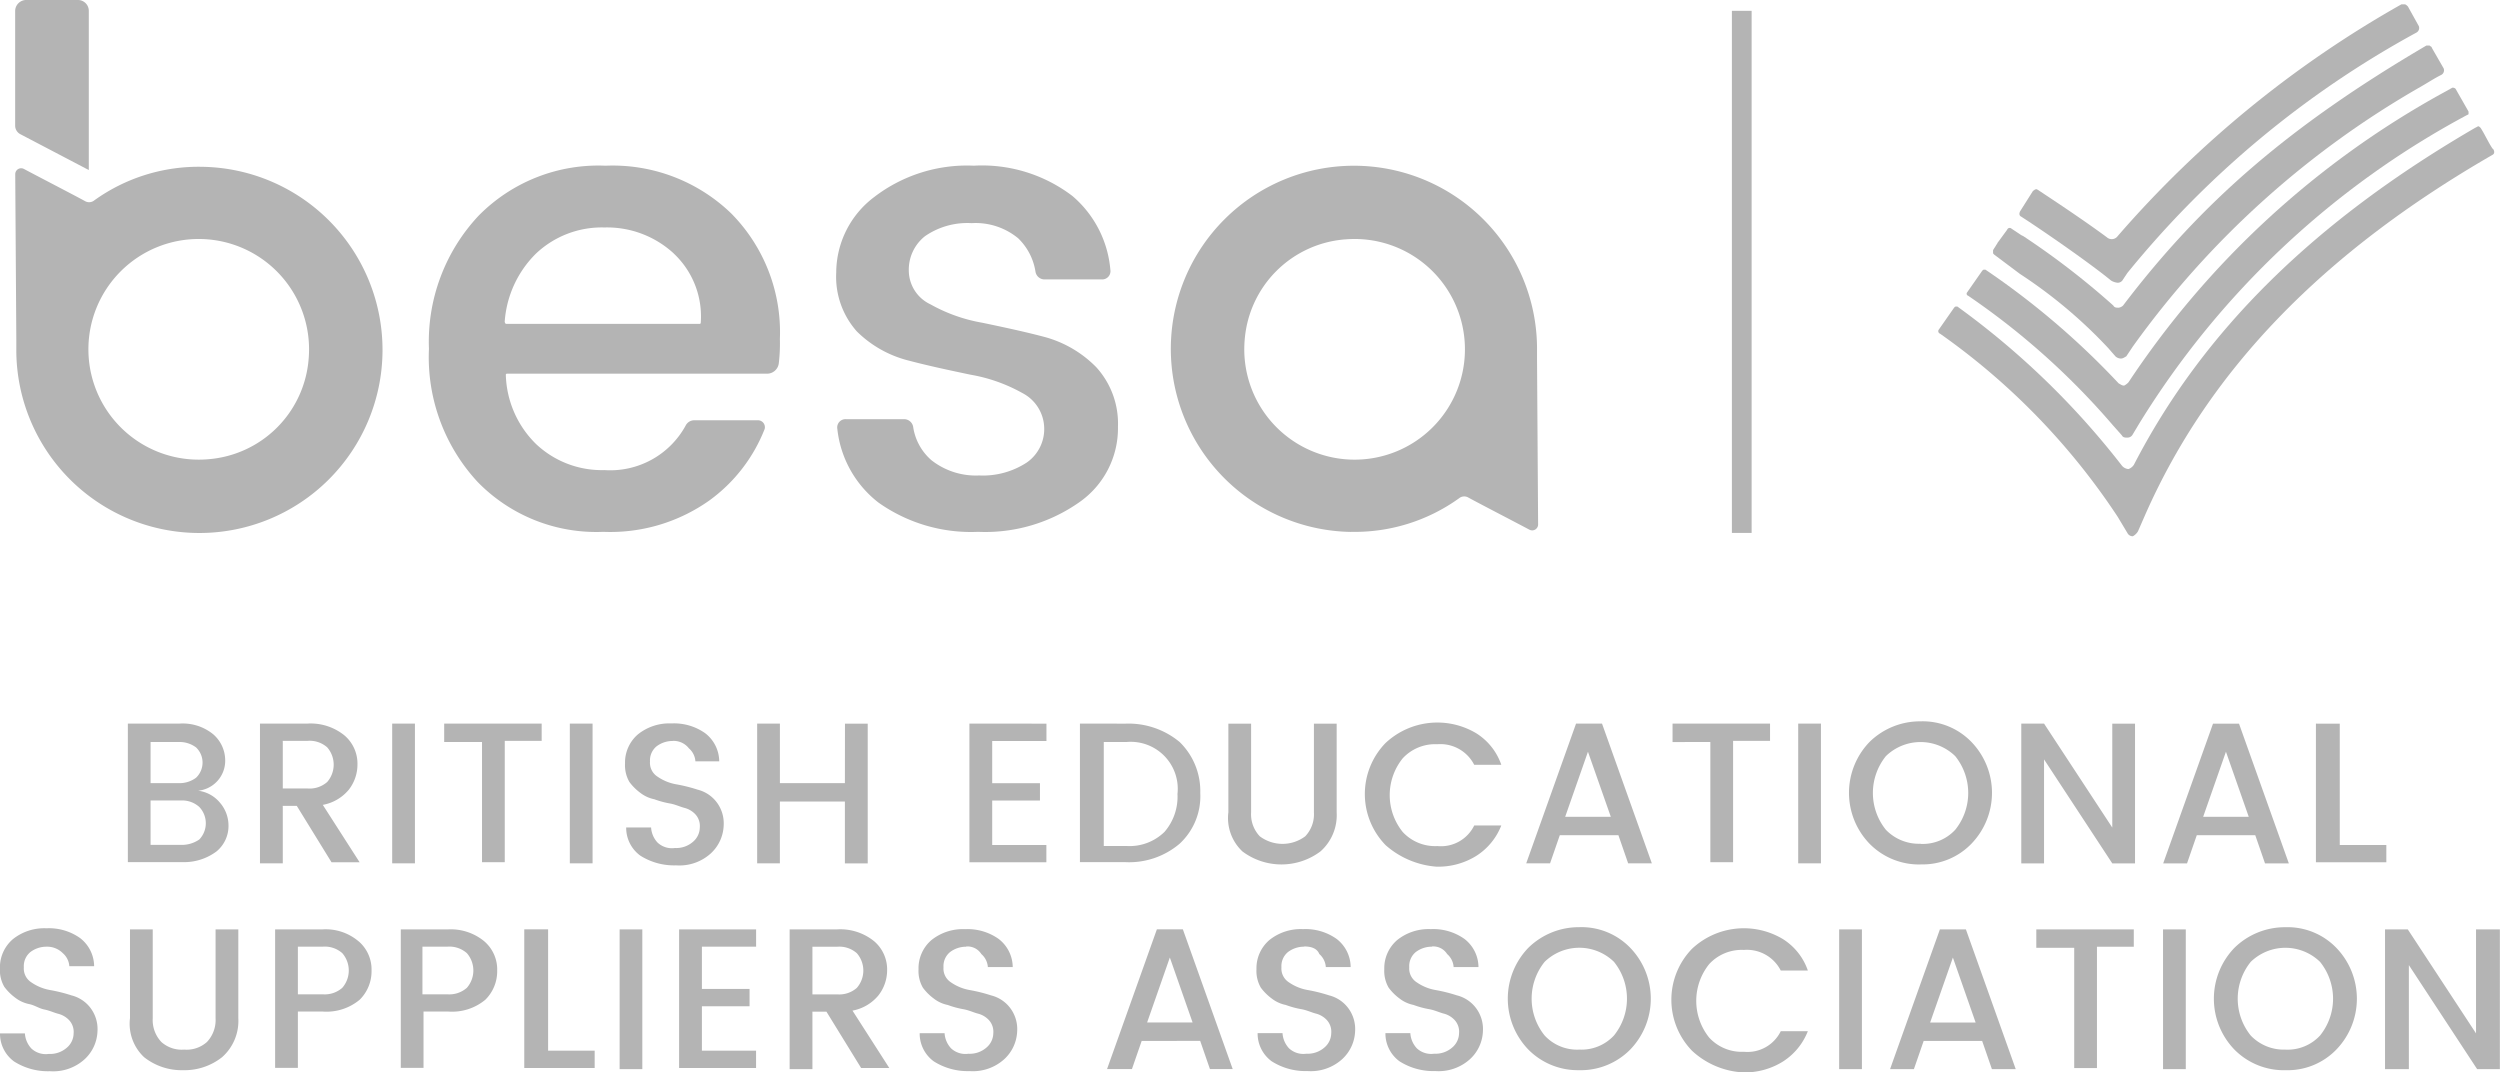 <svg xmlns="http://www.w3.org/2000/svg" width="126.688" height="54.342" viewBox="0 0 126.688 54.342">
	  <g id="besa-header-logo" transform="translate(0)">
	    <path id="Path_3381" data-name="Path 3381" d="M11.222,70.91h2.69a2.445,2.445,0,0,1,1.7.549,1.753,1.753,0,0,1,.6,1.317,1.526,1.526,0,0,1-1.372,1.537,1.7,1.7,0,0,1,1.1.6,1.771,1.771,0,0,1,.439,1.153,1.67,1.67,0,0,1-.6,1.317,2.743,2.743,0,0,1-1.7.549h-2.8V70.91Zm1.208.933v2.086h1.427a1.4,1.4,0,0,0,.878-.274,1.061,1.061,0,0,0,0-1.537,1.4,1.4,0,0,0-.878-.274Zm0,5.215h1.537a1.57,1.57,0,0,0,.933-.274,1.194,1.194,0,0,0,0-1.647,1.291,1.291,0,0,0-.933-.329H12.43Zm6.7-1.921v2.854H17.974V70.91h2.415a2.719,2.719,0,0,1,1.866.6A1.879,1.879,0,0,1,22.914,73a2.072,2.072,0,0,1-.439,1.262,2.232,2.232,0,0,1-1.317.768l1.866,2.909H21.6L19.84,75.081h-.714Zm0-3.293V74.2h1.262a1.342,1.342,0,0,0,.988-.329,1.336,1.336,0,0,0,0-1.757,1.342,1.342,0,0,0-.988-.329H19.126Zm5.544,6.148V70.91h1.153v7.081Zm2.635-6.148V70.91h4.94v.878H30.379v6.148H29.226V71.843H27.305Zm6.367,6.148V70.91h1.153v7.081Zm5.215-6.2a1.348,1.348,0,0,0-.823.274.921.921,0,0,0-.329.768.831.831,0,0,0,.384.768,2.391,2.391,0,0,0,.933.384,8.026,8.026,0,0,1,1.1.274,1.733,1.733,0,0,1,.933.6,1.774,1.774,0,0,1,.384,1.208,2.025,2.025,0,0,1-.659,1.427,2.369,2.369,0,0,1-1.757.6,3.192,3.192,0,0,1-1.811-.494,1.742,1.742,0,0,1-.714-1.427h1.262a1.233,1.233,0,0,0,.329.768,1.065,1.065,0,0,0,.878.274,1.291,1.291,0,0,0,.933-.329.966.966,0,0,0,.329-.714.875.875,0,0,0-.22-.659,1.139,1.139,0,0,0-.549-.329c-.22-.055-.439-.165-.714-.22a4.573,4.573,0,0,1-.823-.22,1.7,1.7,0,0,1-.714-.329,2.6,2.6,0,0,1-.549-.549,1.682,1.682,0,0,1-.22-.933,1.879,1.879,0,0,1,.659-1.482,2.538,2.538,0,0,1,1.7-.549,2.725,2.725,0,0,1,1.7.494,1.815,1.815,0,0,1,.714,1.427H40.04a.957.957,0,0,0-.329-.659A.988.988,0,0,0,38.887,71.788Zm8.728-.878h1.153v7.081H47.615V74.862H44.321v3.129H43.169V70.91h1.153v3.019h3.293Zm10.21,0v.878H55.08v2.141H57.5v.878H55.08v2.251h2.745v.878h-3.9V70.91Zm4.007,0a4.05,4.05,0,0,1,2.745.933,3.469,3.469,0,0,1,1.043,2.58A3.275,3.275,0,0,1,64.576,77a3.953,3.953,0,0,1-2.745.933H59.526V70.91Zm-1.1,6.2h1.153a2.526,2.526,0,0,0,1.921-.714,2.721,2.721,0,0,0,.659-1.921,2.383,2.383,0,0,0-2.58-2.635H60.734v5.27Zm6.312-1.7v-4.5H68.2v4.5a1.618,1.618,0,0,0,.439,1.208,1.921,1.921,0,0,0,2.305,0,1.618,1.618,0,0,0,.439-1.208v-4.5h1.153v4.5a2.452,2.452,0,0,1-.823,1.976,3.293,3.293,0,0,1-3.952,0,2.323,2.323,0,0,1-.714-1.976Zm7.959,1.647a3.712,3.712,0,0,1,0-5.16,3.841,3.841,0,0,1,4.611-.494A3.059,3.059,0,0,1,80.879,73H79.506a1.924,1.924,0,0,0-1.866-1.043,2.24,2.24,0,0,0-1.757.714,2.973,2.973,0,0,0,0,3.733,2.24,2.24,0,0,0,1.757.714,1.875,1.875,0,0,0,1.866-1.043h1.372a3.208,3.208,0,0,1-1.262,1.537,3.641,3.641,0,0,1-2.031.549,4.392,4.392,0,0,1-2.58-1.1Zm12.3.933-.494-1.427H83.843l-.494,1.427H82.141l2.525-7.081h1.317l2.525,7.081H87.3Zm-3.184-2.36h2.305L85.27,72.337,84.117,75.63Zm5.434-3.787V70.91h4.94v.878H92.625v6.148H91.472V71.843Zm6.367,6.148V70.91h1.153v7.081H95.919Zm6.2.055A3.52,3.52,0,0,1,99.541,77a3.712,3.712,0,0,1,0-5.16,3.653,3.653,0,0,1,2.58-1.043,3.435,3.435,0,0,1,2.58,1.043,3.712,3.712,0,0,1,0,5.16A3.435,3.435,0,0,1,102.121,78.046Zm0-1.043a2.24,2.24,0,0,0,1.757-.714,2.973,2.973,0,0,0,0-3.733,2.519,2.519,0,0,0-3.513,0,2.973,2.973,0,0,0,0,3.733A2.319,2.319,0,0,0,102.121,77Zm9.716-6.093h1.153v7.081h-1.153l-3.458-5.27v5.27h-1.153V70.91h1.153l3.458,5.27Zm7.74,7.081-.494-1.427h-2.964l-.494,1.427h-1.208l2.525-7.081h1.317l2.525,7.081h-1.208Zm-3.129-2.36h2.305L117.6,72.337l-1.153,3.293Zm5.764-4.721h1.153v6.148h2.36v.878h-3.568V70.91ZM7.16,82.217a1.348,1.348,0,0,0-.823.274.921.921,0,0,0-.329.768.831.831,0,0,0,.384.768,2.391,2.391,0,0,0,.933.384,8.024,8.024,0,0,1,1.1.274,1.733,1.733,0,0,1,.933.6A1.774,1.774,0,0,1,9.74,86.5a2.025,2.025,0,0,1-.659,1.427,2.369,2.369,0,0,1-1.757.6,3.192,3.192,0,0,1-1.811-.494A1.742,1.742,0,0,1,4.8,86.609H6.062a1.233,1.233,0,0,0,.329.768,1.065,1.065,0,0,0,.878.274,1.291,1.291,0,0,0,.933-.329.966.966,0,0,0,.329-.714.875.875,0,0,0-.22-.659,1.139,1.139,0,0,0-.549-.329c-.22-.055-.439-.165-.714-.22s-.494-.22-.768-.274a1.7,1.7,0,0,1-.714-.329,2.6,2.6,0,0,1-.549-.549,1.682,1.682,0,0,1-.22-.933,1.879,1.879,0,0,1,.659-1.482,2.538,2.538,0,0,1,1.7-.549,2.725,2.725,0,0,1,1.7.494,1.815,1.815,0,0,1,.714,1.427H8.313a.957.957,0,0,0-.329-.659,1.117,1.117,0,0,0-.823-.329Zm4.227,3.623v-4.5H12.54v4.5a1.618,1.618,0,0,0,.439,1.208,1.546,1.546,0,0,0,1.153.384,1.546,1.546,0,0,0,1.153-.384,1.618,1.618,0,0,0,.439-1.208v-4.5h1.153v4.5a2.452,2.452,0,0,1-.823,1.976,3.065,3.065,0,0,1-1.976.659,3.065,3.065,0,0,1-1.976-.659A2.323,2.323,0,0,1,11.387,85.84Zm11.582-3.9a1.879,1.879,0,0,1,.659,1.482,2.027,2.027,0,0,1-.6,1.482,2.624,2.624,0,0,1-1.866.6H19.895v2.854H18.742V81.339h2.415A2.57,2.57,0,0,1,22.969,81.943Zm-3.074,2.69h1.262a1.342,1.342,0,0,0,.988-.329,1.336,1.336,0,0,0,0-1.757,1.342,1.342,0,0,0-.988-.329H19.895Zm9.441-2.69a1.879,1.879,0,0,1,.659,1.482,2.027,2.027,0,0,1-.6,1.482,2.624,2.624,0,0,1-1.866.6H26.262v2.854H25.11V81.339h2.415a2.667,2.667,0,0,1,1.811.6Zm-3.129,2.69H27.47a1.342,1.342,0,0,0,.988-.329,1.336,1.336,0,0,0,0-1.757,1.342,1.342,0,0,0-.988-.329H26.207Zm5.215-3.293h1.153v6.148h2.36v.878H31.367V81.339ZM36.2,88.42V81.339H37.35V88.42Zm6.916-7.081v.878H40.369v2.141h2.415v.878H40.369v2.251h2.745v.878h-3.9V81.339Zm2.854,4.227V88.42H44.815V81.339h2.415a2.719,2.719,0,0,1,1.866.6,1.879,1.879,0,0,1,.659,1.482,2.072,2.072,0,0,1-.439,1.262A2.232,2.232,0,0,1,48,85.456l1.866,2.909H48.438l-1.757-2.854h-.714Zm0-3.293v2.36h1.262a1.342,1.342,0,0,0,.988-.329,1.336,1.336,0,0,0,0-1.757,1.342,1.342,0,0,0-.988-.329H45.968Zm7.794-.055a1.348,1.348,0,0,0-.823.274.921.921,0,0,0-.329.768.831.831,0,0,0,.384.768,2.391,2.391,0,0,0,.933.384,8.024,8.024,0,0,1,1.1.274,1.733,1.733,0,0,1,.933.6,1.774,1.774,0,0,1,.384,1.208,2.025,2.025,0,0,1-.659,1.427,2.369,2.369,0,0,1-1.757.6,3.192,3.192,0,0,1-1.811-.494,1.742,1.742,0,0,1-.714-1.427h1.262a1.233,1.233,0,0,0,.329.768,1.065,1.065,0,0,0,.878.274,1.291,1.291,0,0,0,.933-.329.966.966,0,0,0,.329-.714.875.875,0,0,0-.22-.659,1.139,1.139,0,0,0-.549-.329c-.22-.055-.439-.165-.714-.22a4.573,4.573,0,0,1-.823-.22,1.7,1.7,0,0,1-.714-.329,2.6,2.6,0,0,1-.549-.549,1.682,1.682,0,0,1-.22-.933,1.879,1.879,0,0,1,.659-1.482,2.538,2.538,0,0,1,1.7-.549,2.725,2.725,0,0,1,1.7.494,1.815,1.815,0,0,1,.714,1.427H54.86a.957.957,0,0,0-.329-.659.831.831,0,0,0-.768-.384Zm12.35,6.2-.494-1.427H62.655l-.494,1.427H60.9l2.525-7.081h1.317l2.525,7.081Zm-3.184-2.36h2.305l-1.153-3.293Zm7.959-3.842a1.348,1.348,0,0,0-.823.274.921.921,0,0,0-.329.768.831.831,0,0,0,.384.768,2.391,2.391,0,0,0,.933.384,8.024,8.024,0,0,1,1.1.274,1.733,1.733,0,0,1,.933.6,1.774,1.774,0,0,1,.384,1.208,2.025,2.025,0,0,1-.659,1.427,2.369,2.369,0,0,1-1.757.6,3.192,3.192,0,0,1-1.811-.494,1.742,1.742,0,0,1-.714-1.427h1.262a1.233,1.233,0,0,0,.329.768,1.065,1.065,0,0,0,.878.274,1.291,1.291,0,0,0,.933-.329.966.966,0,0,0,.329-.714.875.875,0,0,0-.22-.659,1.139,1.139,0,0,0-.549-.329c-.22-.055-.439-.165-.714-.22a4.573,4.573,0,0,1-.823-.22,1.7,1.7,0,0,1-.714-.329,2.6,2.6,0,0,1-.549-.549,1.682,1.682,0,0,1-.22-.933,1.879,1.879,0,0,1,.659-1.482,2.538,2.538,0,0,1,1.7-.549,2.725,2.725,0,0,1,1.7.494,1.815,1.815,0,0,1,.714,1.427H71.986a.957.957,0,0,0-.329-.659c-.11-.274-.384-.384-.768-.384Zm6.477,0a1.348,1.348,0,0,0-.823.274.921.921,0,0,0-.329.768.831.831,0,0,0,.384.768,2.391,2.391,0,0,0,.933.384,8.025,8.025,0,0,1,1.1.274,1.733,1.733,0,0,1,.933.6,1.774,1.774,0,0,1,.384,1.208,2.025,2.025,0,0,1-.659,1.427,2.369,2.369,0,0,1-1.757.6,3.192,3.192,0,0,1-1.811-.494,1.742,1.742,0,0,1-.714-1.427h1.262a1.233,1.233,0,0,0,.329.768,1.065,1.065,0,0,0,.878.274,1.291,1.291,0,0,0,.933-.329.966.966,0,0,0,.329-.714.875.875,0,0,0-.22-.659,1.139,1.139,0,0,0-.549-.329c-.22-.055-.439-.165-.714-.22a4.573,4.573,0,0,1-.823-.22,1.7,1.7,0,0,1-.714-.329,2.6,2.6,0,0,1-.549-.549,1.682,1.682,0,0,1-.22-.933,1.879,1.879,0,0,1,.659-1.482,2.538,2.538,0,0,1,1.7-.549,2.725,2.725,0,0,1,1.7.494,1.815,1.815,0,0,1,.714,1.427H78.463a.957.957,0,0,0-.329-.659.831.831,0,0,0-.768-.384Zm7.465,6.258a3.52,3.52,0,0,1-2.58-1.043,3.712,3.712,0,0,1,0-5.16,3.653,3.653,0,0,1,2.58-1.043,3.435,3.435,0,0,1,2.58,1.043,3.712,3.712,0,0,1,0,5.16A3.52,3.52,0,0,1,84.831,88.475Zm0-1.043a2.24,2.24,0,0,0,1.757-.714,2.973,2.973,0,0,0,0-3.733,2.519,2.519,0,0,0-3.513,0,2.973,2.973,0,0,0,0,3.733A2.24,2.24,0,0,0,84.831,87.432Zm5.709.055a3.712,3.712,0,0,1,0-5.16,3.841,3.841,0,0,1,4.611-.494,3.059,3.059,0,0,1,1.262,1.592H95.04a1.924,1.924,0,0,0-1.866-1.043,2.24,2.24,0,0,0-1.757.714,2.973,2.973,0,0,0,0,3.733,2.24,2.24,0,0,0,1.757.714A1.875,1.875,0,0,0,95.04,86.5h1.372a3.208,3.208,0,0,1-1.262,1.537,3.641,3.641,0,0,1-2.031.549,4.115,4.115,0,0,1-2.58-1.1ZM98,88.42V81.339h1.153V88.42Zm7.74,0-.494-1.427h-2.964l-.494,1.427h-1.208l2.525-7.081h1.317l2.525,7.081h-1.208Zm-3.129-2.36h2.305l-1.153-3.293-1.153,3.293Zm5.379-3.787v-.933h4.94v.878h-1.866v6.148h-1.153V82.272h-1.921Zm6.422,6.148V81.339h1.153V88.42h-1.153Zm6.2.055a3.52,3.52,0,0,1-2.58-1.043,3.712,3.712,0,0,1,0-5.16,3.653,3.653,0,0,1,2.58-1.043,3.435,3.435,0,0,1,2.58,1.043,3.712,3.712,0,0,1,0,5.16A3.435,3.435,0,0,1,120.619,88.475Zm0-1.043a2.24,2.24,0,0,0,1.757-.714,2.973,2.973,0,0,0,0-3.733,2.519,2.519,0,0,0-3.513,0,2.973,2.973,0,0,0,0,3.733A2.319,2.319,0,0,0,120.619,87.432Zm9.716-6.093h1.153V88.42h-1.153l-3.458-5.27v5.27h-1.208V81.339h1.153l3.458,5.27v-5.27Z" transform="translate(-4.8 -34.243)" fill="#b4b4b4"/>
	    <path id="Path_3382" data-name="Path 3382" d="M165.6,31.657V5.2" transform="translate(-77.336 -4.651)" fill="none" stroke="#b4b4b4" stroke-miterlimit="10" stroke-width="1"/>
	    <path id="Path_3383" data-name="Path 3383" d="M36.006,37.963a8.394,8.394,0,0,1-6.367-2.525,9.3,9.3,0,0,1-2.47-6.752,9.331,9.331,0,0,1,2.525-6.752,8.518,8.518,0,0,1,6.422-2.525,8.652,8.652,0,0,1,6.367,2.415,8.56,8.56,0,0,1,2.47,6.367A8.5,8.5,0,0,1,44.9,29.4a.6.6,0,0,1-.6.549H31.12a.054.054,0,0,0-.055.055A5.1,5.1,0,0,0,32.6,33.517a4.853,4.853,0,0,0,3.458,1.317,4.353,4.353,0,0,0,4.117-2.251.489.489,0,0,1,.439-.274h3.239a.352.352,0,0,1,.329.439,8.132,8.132,0,0,1-2.8,3.623,8.68,8.68,0,0,1-5.379,1.592Zm3.568-14.107a4.986,4.986,0,0,0-3.513-1.317A4.853,4.853,0,0,0,32.6,23.856a5.376,5.376,0,0,0-1.592,3.458.192.192,0,0,0,.055.11h9.825a.054.054,0,0,0,.055-.055,4.367,4.367,0,0,0-1.372-3.513Zm8.234.988A4.808,4.808,0,0,1,49.728,21a7.724,7.724,0,0,1,5.05-1.592,7.548,7.548,0,0,1,5,1.537,5.517,5.517,0,0,1,1.921,3.733.42.42,0,0,1-.439.494H58.346a.466.466,0,0,1-.439-.384,3,3,0,0,0-.878-1.7,3.387,3.387,0,0,0-2.36-.768,3.771,3.771,0,0,0-2.36.659,2.16,2.16,0,0,0-.823,1.757,1.9,1.9,0,0,0,1.1,1.7,8.244,8.244,0,0,0,2.635.933c1.043.22,2.086.439,3.129.714a5.789,5.789,0,0,1,2.635,1.537,4.245,4.245,0,0,1,1.1,3.019A4.569,4.569,0,0,1,60.1,36.481,8.283,8.283,0,0,1,55,37.963a8.115,8.115,0,0,1-5.05-1.482,5.455,5.455,0,0,1-2.086-3.733.42.42,0,0,1,.439-.494h2.964a.466.466,0,0,1,.439.384,2.764,2.764,0,0,0,.933,1.7,3.638,3.638,0,0,0,2.415.768,4.057,4.057,0,0,0,2.415-.659,2.064,2.064,0,0,0,.878-1.757,2.042,2.042,0,0,0-1.1-1.757A8.244,8.244,0,0,0,54.614,30c-1.043-.22-2.086-.439-3.129-.714a5.7,5.7,0,0,1-2.635-1.482,4.166,4.166,0,0,1-1.043-2.964ZM73.88,37.963a9.057,9.057,0,0,0,5.489-1.7.414.414,0,0,1,.439-.055c.6.329,2.305,1.208,3.129,1.647a.3.3,0,0,0,.439-.274l-.055-8.4v-.6a9.279,9.279,0,1,0-9.441,9.386Zm-.274-14.82a5.591,5.591,0,1,1-5.1,5.1A5.534,5.534,0,0,1,73.606,23.142ZM15.7,19.465a9.057,9.057,0,0,0-5.489,1.7.414.414,0,0,1-.439.055c-.6-.329-2.305-1.208-3.129-1.647a.3.3,0,0,0-.439.274l.055,8.4v.6A9.279,9.279,0,1,0,15.7,19.465Zm.274,14.82a5.591,5.591,0,1,1,5.1-5.1A5.534,5.534,0,0,1,15.971,34.285Z" transform="translate(-5.432 -11.012)" fill="#b4b4b4"/>
	    <path id="Path_3384" data-name="Path 3384" d="M6.2,4.749v5.818a.489.489,0,0,0,.274.439l3.458,1.811V4.749A.55.55,0,0,0,9.384,4.2H6.8A.564.564,0,0,0,6.2,4.749ZM112.523,25.772l.439.494c.055.11.165.11.274.11a.3.3,0,0,0,.274-.165l.329-.549a43.7,43.7,0,0,1,16.632-15.644.054.054,0,0,0,.055-.055v-.11L129.869,8.7a.2.2,0,0,0-.165-.055l-.494.274a45.287,45.287,0,0,0-15.918,14.656.758.758,0,0,1-.22.165c-.11,0-.165-.055-.274-.11a39.857,39.857,0,0,0-6.752-5.764h-.055c-.055,0-.055,0-.11.055l-.768,1.1a.105.105,0,0,0,.055.165,37.39,37.39,0,0,1,7.355,6.587Z" transform="translate(-5.432 -4.2)" fill="#b4b4b4"/>
	    <path id="Path_3385" data-name="Path 3385" d="M190.172,19.982a24.318,24.318,0,0,1,4.446,3.733l.384.439a.419.419,0,0,0,.274.11c.11,0,.165-.055.274-.11l.329-.494a46.05,46.05,0,0,1,14.6-13.174c.384-.22.714-.439,1.043-.6a.264.264,0,0,0,.11-.329l-.6-1.043c0-.055-.055-.055-.11-.11h-.165c-6.916,4.062-11.362,7.9-15.369,13.174a.416.416,0,0,1-.22.11c-.11,0-.22,0-.274-.11a39.6,39.6,0,0,0-4.556-3.513l-.11-.055-.494-.329a.136.136,0,0,0-.22.055l-.439.6c-.055.055-.055.11-.11.165-.055.11-.11.165-.165.274v.11c0,.055,0,.055.055.11l1.317.988Z" transform="translate(-87.801 -6.095)" fill="#b4b4b4"/>
	    <path id="Path_3386" data-name="Path 3386" d="M193.87,36.356l.384-.878c3.239-7.3,9-13.229,17.565-18.169.11-.055.11-.165.055-.274l-.055-.055c-.22-.329-.384-.714-.6-1.043-.055-.055-.11-.11-.165-.055l-.11.055c-8.124,4.721-13.778,10.265-17.291,17.071a.548.548,0,0,1-.274.22.475.475,0,0,1-.329-.165,40.662,40.662,0,0,0-8.343-8.069h-.055c-.055,0-.055,0-.11.055l-.768,1.1a.136.136,0,0,0,.055.22,34.624,34.624,0,0,1,9,9.277l.494.823a.3.3,0,0,0,.274.165.662.662,0,0,0,.274-.274Z" transform="translate(-85.516 -9.459)" fill="#b4b4b4"/>
	    <path id="Path_3387" data-name="Path 3387" d="M196.211,16.347a.371.371,0,0,1-.549.055c-1.262-.933-2.854-1.976-3.513-2.415-.055,0-.055-.055-.11,0-.055,0-.055.055-.11.055l-.659,1.043c-.055.11-.055.22.055.274.933.6,3.019,2.031,4.281,3.019l.274.22a.78.78,0,0,0,.329.11.3.3,0,0,0,.274-.165l.22-.329A49.154,49.154,0,0,1,211.36,6.027a.264.264,0,0,0,.11-.329l-.549-.988c-.055-.055-.11-.11-.165-.11h-.165A54.37,54.37,0,0,0,196.211,16.347Z" transform="translate(-88.899 -4.38)" fill="#b4b4b4"/>
	  </g>
	</svg>